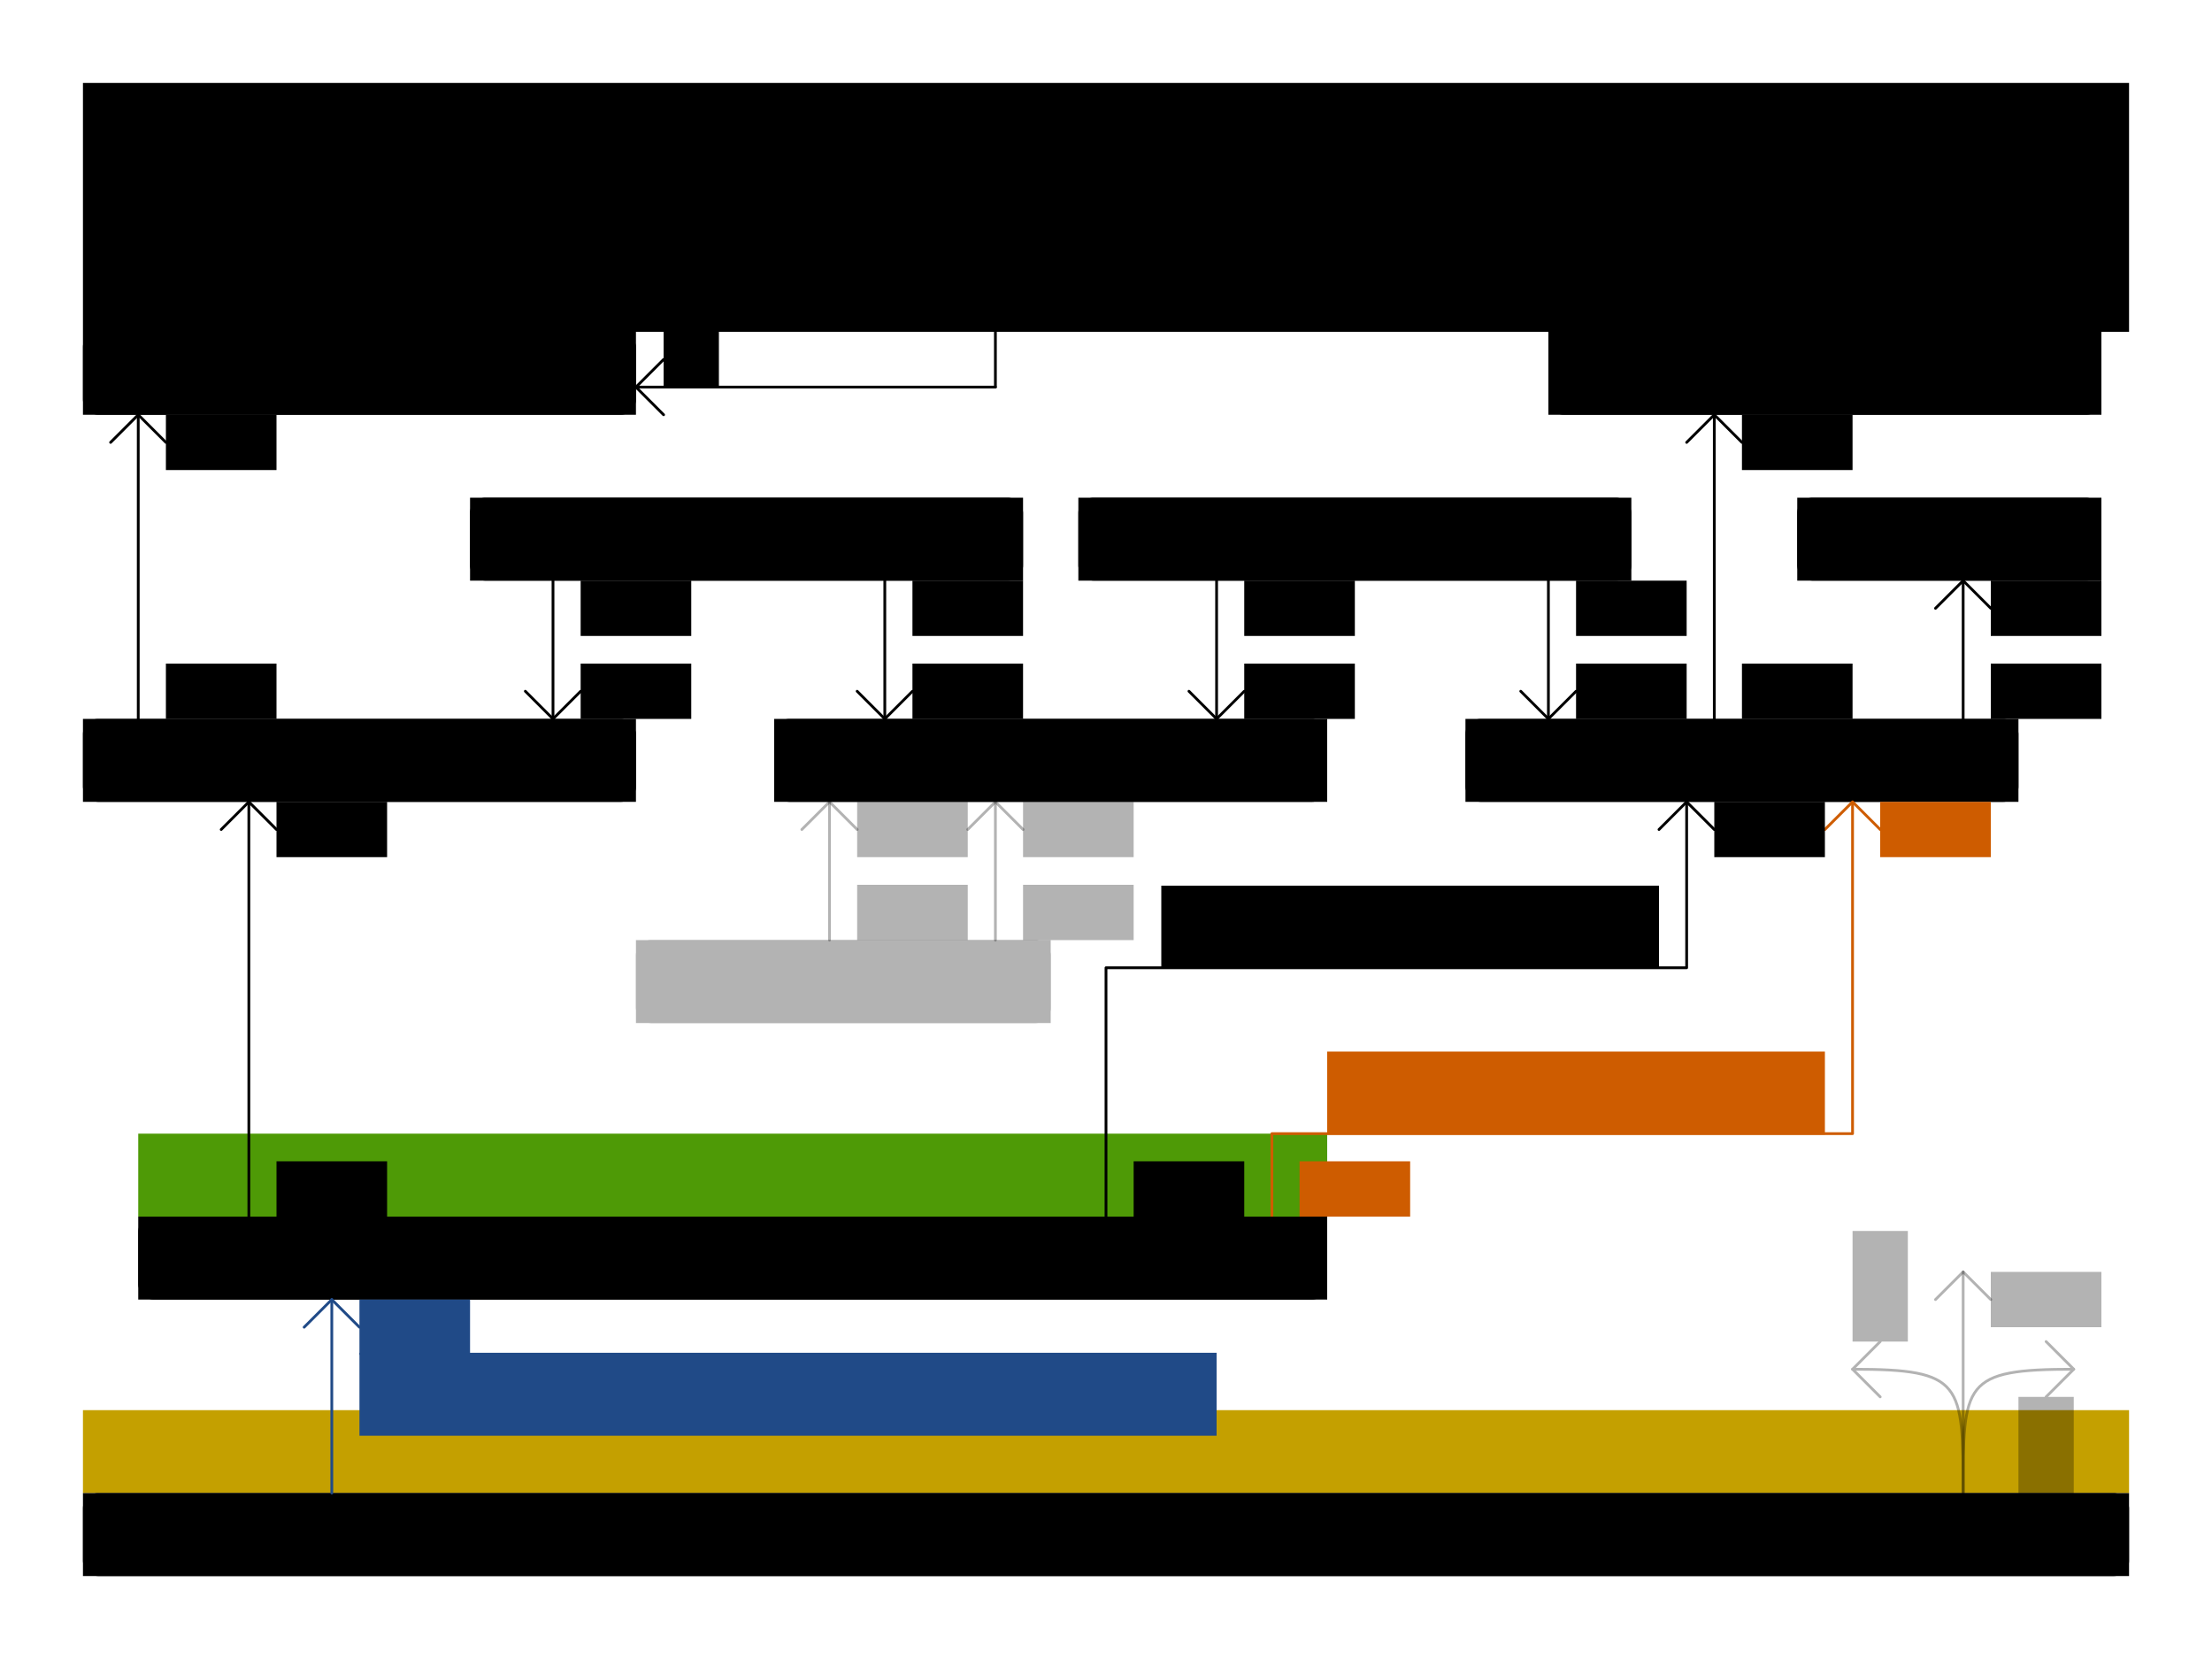 <svg xmlns="http://www.w3.org/2000/svg" id="svg2" width="800" height="600" version="1.1"><g id="layer2" style="display:inline"><rect id="rect4736" width="739" height="29" x="30.5" y="540.5" rx="5" ry="5" style="opacity:.5;fill:#fce94f;stroke:none"/><rect style="opacity:.5;fill:#8ae234;stroke:none" id="rect4619" width="429" height="29" x="50.5" y="440.5" rx="5" ry="5"/><flowRoot style="font-size:20px;font-style:italic;font-variant:normal;font-weight:400;font-stretch:normal;text-align:center;line-height:125%;writing-mode:lr-tb;text-anchor:middle;fill:#4e9a06;fill-opacity:1;stroke:none;font-family:'Liberation Sans';-inkscape-font-specification:'Liberation Sans, Normal' Italic" id="flowRoot4348-6" transform="translate(-290,366.223)" xml:space="preserve"><flowRegion id="flowRegion4350-8"><rect style="font-size:20px;font-style:italic;fill:#4e9a06;-inkscape-font-specification:'Liberation Sans, Normal' Italic" id="rect4352-5" width="430" height="30" x="340" y="43.777"/></flowRegion><flowPara id="flowPara4354-9">@PlanningEntity</flowPara></flowRoot><flowRoot style="font-size:20px;font-style:italic;font-variant:normal;font-weight:400;font-stretch:normal;text-align:center;line-height:125%;writing-mode:lr-tb;text-anchor:middle;fill:#c4a000;fill-opacity:1;stroke:none;font-family:'Liberation Sans';-inkscape-font-specification:'Liberation Sans, Normal' Italic" id="flowRoot4348-6-1" transform="translate(-370,466.223)" xml:space="preserve"><flowRegion id="flowRegion4350-8-1"><rect style="font-size:20px;font-style:italic;fill:#c4a000;-inkscape-font-specification:'Liberation Sans, Normal' Italic" id="rect4352-5-84" width="740" height="30" x="400" y="43.777"/></flowRegion><flowPara id="flowPara4354-9-3">@PlanningSolution</flowPara></flowRoot><flowRoot id="flowRoot3161" transform="translate(-150,395.786)" xml:space="preserve" style="font-size:16px;font-style:italic;font-variant:normal;font-weight:400;font-stretch:normal;text-align:start;line-height:125%;writing-mode:lr-tb;text-anchor:start;fill:#204a87;fill-opacity:1;stroke:none;font-family:'Liberation Sans';-inkscape-font-specification:'Liberation Sans, Normal' Italic"><flowRegion id="flowRegion3163"><rect id="rect3165" width="310" height="30" x="280" y="93.463" style="font-size:16px;font-style:italic;text-align:start;text-anchor:start;fill:#204a87;-inkscape-font-specification:'Liberation Sans, Normal' Italic"/></flowRegion><flowPara id="flowPara3167">@PlanningEntityCollectionProperty</flowPara></flowRoot><flowRoot id="flowRoot4262" transform="translate(60,306.537)" xml:space="preserve" style="font-size:20px;font-style:italic;font-variant:normal;font-weight:400;font-stretch:normal;text-align:end;line-height:125%;writing-mode:lr-tb;text-anchor:end;fill:#ce5c00;fill-opacity:1;stroke:none;font-family:'Liberation Sans';-inkscape-font-specification:'Liberation Sans, Normal' Italic"><flowRegion id="flowRegion4264"><rect id="rect4266" width="180" height="30" x="420" y="73.777" style="font-size:20px;font-style:italic;text-align:end;text-anchor:end;fill:#ce5c00;-inkscape-font-specification:'Liberation Sans, Normal' Italic"/></flowRegion><flowPara id="flowPara4268">@PlanningVariable</flowPara></flowRoot><flowRoot style="font-size:20px;font-style:italic;font-variant:normal;font-weight:400;font-stretch:normal;text-align:end;line-height:125%;writing-mode:lr-tb;text-anchor:end;fill:#000;fill-opacity:1;stroke:none;font-family:'Liberation Sans';-inkscape-font-specification:'Liberation Sans, Normal' Italic" id="flowRoot3228" transform="translate(0,246.537)" xml:space="preserve"><flowRegion id="flowRegion3230"><rect style="font-size:20px;font-style:italic;text-align:end;text-anchor:end;fill:#000;fill-opacity:1;-inkscape-font-specification:'Liberation Sans, Normal' Italic" id="rect3232" width="180" height="30" x="420" y="73.777"/></flowRegion><flowPara id="flowPara3234">originalMachine</flowPara></flowRoot><flowRoot id="flowRoot3249" transform="translate(-70,36.537)" xml:space="preserve" style="font-size:16px;font-style:italic;font-variant:normal;font-weight:400;font-stretch:normal;text-align:end;line-height:125%;writing-mode:lr-tb;text-anchor:end;fill:#000;fill-opacity:1;stroke:none;font-family:'Liberation Sans';-inkscape-font-specification:'Liberation Sans, Normal' Italic"><flowRegion id="flowRegion3251"><rect id="rect3253" width="130" height="30" x="290" y="53.463" style="font-size:16px;font-style:italic;text-align:end;text-anchor:end;fill:#000;fill-opacity:1;-inkscape-font-specification:'Liberation Sans, Normal' Italic"/></flowRegion><flowPara id="flowPara3255">dependency</flowPara></flowRoot></g><g id="layer1" transform="translate(0,-452.362)" style="display:inline"><path style="color:#000;fill:none;stroke:#ce5c00;stroke-width:1px;stroke-linecap:round;stroke-linejoin:round;stroke-miterlimit:4;stroke-opacity:1;stroke-dasharray:none;stroke-dashoffset:0;marker:none;visibility:visible;display:inline;overflow:visible;enable-background:accumulate" id="path4260" d="m 460,440 0,-30 210,0 0,-120" transform="translate(0,452.362)"/><flowRoot id="flowRoot4302" transform="translate(-20,262.362)" xml:space="preserve" style="font-size:36px;font-style:normal;font-variant:normal;font-weight:400;font-stretch:normal;text-align:center;line-height:125%;writing-mode:lr-tb;text-anchor:middle;fill:#000;fill-opacity:1;stroke:none;font-family:'Liberation Sans';-inkscape-font-specification:'Liberation Sans, Normal'"><flowRegion id="flowRegion4304"><rect id="rect4306" width="740" height="90" x="50" y="220" style="font-size:36px;text-align:center;text-anchor:middle"/></flowRegion><flowPara id="flowPara4621">Machine reassignment class diagram</flowPara></flowRoot><flowRoot id="flowRoot4157" xml:space="preserve" style="font-size:40px;font-style:normal;font-weight:400;line-height:125%;letter-spacing:0;word-spacing:0;fill:#000;fill-opacity:1;stroke:none;font-family:Sans"><flowRegion id="flowRegion4159"><rect id="rect4161" width="10.955" height="72.472" x="16.011" y="-53.933"/></flowRegion><flowPara id="flowPara4163"/></flowRoot><rect id="rect4346" width="429" height="29" x="50.5" y="892.862" rx="5" ry="5" style="fill:none;stroke:#000;stroke-width:1;stroke-linecap:round;stroke-linejoin:round;stroke-miterlimit:4;stroke-dasharray:none"/><flowRoot style="font-size:20px;font-style:normal;font-variant:normal;font-weight:400;font-stretch:normal;text-align:center;line-height:125%;writing-mode:lr-tb;text-anchor:middle;fill:#000;fill-opacity:1;stroke:none;font-family:'Liberation Sans';-inkscape-font-specification:'Liberation Sans, Normal'" id="flowRoot4348" transform="translate(-290,858.585)" xml:space="preserve"><flowRegion id="flowRegion4350"><rect style="font-size:20px" id="rect4352" width="430" height="30" x="340" y="33.777"/></flowRegion><flowPara id="flowPara4354">ProcessAssignment</flowPara></flowRoot><rect style="fill:none;stroke:#000;stroke-width:1;stroke-linecap:round;stroke-linejoin:round;stroke-miterlimit:4;stroke-dasharray:none" id="rect2851-41-9-5" width="739" height="29" x="30.5" y="992.862" rx="5" ry="5"/><flowRoot id="flowRoot3985-1-6" transform="translate(-310,958.585)" xml:space="preserve" style="font-size:20px;font-style:normal;font-variant:normal;font-weight:400;font-stretch:normal;text-align:center;line-height:125%;writing-mode:lr-tb;text-anchor:middle;fill:#000;fill-opacity:1;stroke:none;font-family:'Liberation Sans';-inkscape-font-specification:'Liberation Sans, Normal'"><flowRegion id="flowRegion3987-3-4"><rect id="rect3989-1-1" width="740" height="30" x="340" y="33.777" style="font-size:20px"/></flowRegion><flowPara id="flowPara3991-1-62">MachineReassignment</flowPara></flowRoot><rect id="rect3114" width="199" height="29" x="30.5" y="572.862" rx="5" ry="5" style="fill:none;stroke:#000;stroke-width:1;stroke-linecap:round;stroke-linejoin:round;stroke-miterlimit:4;stroke-dasharray:none"/><flowRoot style="font-size:20px;font-style:normal;font-variant:normal;font-weight:400;font-stretch:normal;text-align:center;line-height:125%;writing-mode:lr-tb;text-anchor:middle;fill:#000;fill-opacity:1;stroke:none;font-family:'Liberation Sans';-inkscape-font-specification:'Liberation Sans, Normal'" id="flowRoot3116" transform="translate(-310,538.585)" xml:space="preserve"><flowRegion id="flowRegion3118"><rect style="font-size:20px" id="rect3120" width="200" height="30" x="340" y="33.777"/></flowRegion><flowPara id="flowPara3122">Service</flowPara></flowRoot><rect style="fill:none;stroke:#000;stroke-width:1;stroke-linecap:round;stroke-linejoin:round;stroke-miterlimit:4;stroke-dasharray:none" id="rect4017" width="199" height="29" x="560.5" y="572.862" rx="5" ry="5"/><flowRoot id="flowRoot4019" transform="translate(220,538.585)" xml:space="preserve" style="font-size:20px;font-style:normal;font-variant:normal;font-weight:400;font-stretch:normal;text-align:center;line-height:125%;writing-mode:lr-tb;text-anchor:middle;fill:#000;fill-opacity:1;stroke:none;font-family:'Liberation Sans';-inkscape-font-specification:'Liberation Sans, Normal'"><flowRegion id="flowRegion4021"><rect id="rect4023" width="200" height="30" x="340" y="33.777" style="font-size:20px"/></flowRegion><flowPara id="flowPara4025">Neighborhood</flowPara></flowRoot><rect style="fill:none;stroke:#000;stroke-width:1;stroke-linecap:round;stroke-linejoin:round;stroke-miterlimit:4;stroke-dasharray:none" id="rect2851-41-9" width="199" height="29" x="30.5" y="712.862" rx="5" ry="5"/><flowRoot id="flowRoot3985-1" transform="translate(-310,678.585)" xml:space="preserve" style="font-size:20px;font-style:normal;font-variant:normal;font-weight:400;font-stretch:normal;text-align:center;line-height:125%;writing-mode:lr-tb;text-anchor:middle;fill:#000;fill-opacity:1;stroke:none;font-family:'Liberation Sans';-inkscape-font-specification:'Liberation Sans, Normal'"><flowRegion id="flowRegion3987-3"><rect id="rect3989-1" width="200" height="30" x="340" y="33.777" style="font-size:20px"/></flowRegion><flowPara id="flowPara3991-1">Process</flowPara></flowRoot><rect id="rect3124" width="199" height="29" x="530.5" y="712.862" rx="5" ry="5" style="fill:none;stroke:#000;stroke-width:1;stroke-linecap:round;stroke-linejoin:round;stroke-miterlimit:4;stroke-dasharray:none"/><flowRoot style="font-size:20px;font-style:normal;font-variant:normal;font-weight:400;font-stretch:normal;text-align:center;line-height:125%;writing-mode:lr-tb;text-anchor:middle;fill:#000;fill-opacity:1;stroke:none;font-family:'Liberation Sans';-inkscape-font-specification:'Liberation Sans, Normal'" id="flowRoot3126" transform="translate(190,678.585)" xml:space="preserve"><flowRegion id="flowRegion3128"><rect style="font-size:20px" id="rect3130" width="200" height="30" x="340" y="33.777"/></flowRegion><flowPara id="flowPara3132">Machine</flowPara></flowRoot><path style="color:#000;fill:none;stroke:#000;stroke-width:1px;stroke-linecap:round;stroke-linejoin:round;stroke-miterlimit:4;stroke-opacity:1;stroke-dasharray:none;stroke-dashoffset:0;marker:none;visibility:visible;display:inline;overflow:visible;enable-background:accumulate" id="path3156" d="M 50,260 50,150" transform="translate(0,452.362)"/><path style="color:#000;fill:none;stroke:#000;stroke-width:1px;stroke-linecap:round;stroke-linejoin:round;stroke-miterlimit:4;stroke-opacity:1;stroke-dasharray:none;stroke-dashoffset:0;marker:none;visibility:visible;display:inline;overflow:visible;enable-background:accumulate" id="path3158" d="m 40,160 10,-10 10,10" transform="translate(0,452.362)"/><flowRoot id="flowRoot3972" transform="translate(70,490.867)" xml:space="preserve" style="font-size:16px;font-style:normal;font-variant:normal;font-weight:400;font-stretch:normal;text-align:start;line-height:125%;writing-mode:lr-tb;text-anchor:start;fill:#000;fill-opacity:1;stroke:none;font-family:'Liberation Sans';-inkscape-font-specification:'Liberation Sans, Normal'"><flowRegion id="flowRegion3974"><rect id="rect3976" width="40" height="20" x="-10" y="111.495" style="font-size:16px;text-align:start;text-anchor:start;fill:#000;fill-opacity:1"/></flowRegion><flowPara id="flowPara3978">1</flowPara></flowRoot><flowRoot style="font-size:16px;font-style:normal;font-variant:normal;font-weight:400;font-stretch:normal;text-align:start;line-height:125%;writing-mode:lr-tb;text-anchor:start;fill:#000;fill-opacity:1;stroke:none;font-family:'Liberation Sans';-inkscape-font-specification:'Liberation Sans, Normal'" id="flowRoot3980" transform="translate(60,565.117)" xml:space="preserve"><flowRegion id="flowRegion3982"><rect style="font-size:16px;text-align:start;text-anchor:start;fill:#000;fill-opacity:1" id="rect3984" width="40" height="20" x="0" y="127.245"/></flowRegion><flowPara id="flowPara3986">*</flowPara></flowRoot><rect id="rect4027" width="109" height="29" x="650.5" y="632.862" rx="5" ry="5" style="fill:none;stroke:#000;stroke-width:1;stroke-linecap:round;stroke-linejoin:round;stroke-miterlimit:4;stroke-dasharray:none"/><flowRoot style="font-size:20px;font-style:normal;font-variant:normal;font-weight:400;font-stretch:normal;text-align:center;line-height:125%;writing-mode:lr-tb;text-anchor:middle;fill:#000;fill-opacity:1;stroke:none;font-family:'Liberation Sans';-inkscape-font-specification:'Liberation Sans, Normal'" id="flowRoot4029" transform="translate(310,598.585)" xml:space="preserve"><flowRegion id="flowRegion4031"><rect style="font-size:20px" id="rect4033" width="110" height="30" x="340" y="33.777"/></flowRegion><flowPara id="flowPara4035">Location</flowPara></flowRoot><path id="path4037" d="m 620,712.362 0,-110" style="color:#000;fill:none;stroke:#000;stroke-width:1px;stroke-linecap:round;stroke-linejoin:round;stroke-miterlimit:4;stroke-opacity:1;stroke-dasharray:none;stroke-dashoffset:0;marker:none;visibility:visible;display:inline;overflow:visible;enable-background:accumulate"/><path id="path4039" d="m 610,612.362 10,-10 10,10" style="color:#000;fill:none;stroke:#000;stroke-width:1px;stroke-linecap:round;stroke-linejoin:round;stroke-miterlimit:4;stroke-opacity:1;stroke-dasharray:none;stroke-dashoffset:0;marker:none;visibility:visible;display:inline;overflow:visible;enable-background:accumulate"/><path id="path4041" d="m 710,712.362 0,-50" style="color:#000;fill:none;stroke:#000;stroke-width:1px;stroke-linecap:round;stroke-linejoin:round;stroke-miterlimit:4;stroke-opacity:1;stroke-dasharray:none;stroke-dashoffset:0;marker:none;visibility:visible;display:inline;overflow:visible;enable-background:accumulate"/><path id="path4043" d="m 700,672.362 10,-10 10,10" style="color:#000;fill:none;stroke:#000;stroke-width:1px;stroke-linecap:round;stroke-linejoin:round;stroke-miterlimit:4;stroke-opacity:1;stroke-dasharray:none;stroke-dashoffset:0;marker:none;visibility:visible;display:inline;overflow:visible;enable-background:accumulate"/><flowRoot id="flowRoot4045" transform="translate(720,546.617)" xml:space="preserve" style="font-size:16px;font-style:normal;font-variant:normal;font-weight:400;font-stretch:normal;text-align:start;line-height:125%;writing-mode:lr-tb;text-anchor:start;fill:#000;fill-opacity:1;stroke:none;font-family:'Liberation Sans';-inkscape-font-specification:'Liberation Sans, Normal'"><flowRegion id="flowRegion4047"><rect id="rect4049" width="40" height="20" x="0" y="115.745" style="font-size:16px;text-align:start;text-anchor:start;fill:#000;fill-opacity:1"/></flowRegion><flowPara id="flowPara4051">1</flowPara></flowRoot><flowRoot style="font-size:16px;font-style:normal;font-variant:normal;font-weight:400;font-stretch:normal;text-align:start;line-height:125%;writing-mode:lr-tb;text-anchor:start;fill:#000;fill-opacity:1;stroke:none;font-family:'Liberation Sans';-inkscape-font-specification:'Liberation Sans, Normal'" id="flowRoot4053" transform="translate(720,570.867)" xml:space="preserve"><flowRegion id="flowRegion4055"><rect style="font-size:16px;text-align:start;text-anchor:start;fill:#000;fill-opacity:1" id="rect4057" width="40" height="20" x="0" y="121.495"/></flowRegion><flowPara id="flowPara4059">*</flowPara></flowRoot><flowRoot style="font-size:16px;font-style:normal;font-variant:normal;font-weight:400;font-stretch:normal;text-align:start;line-height:125%;writing-mode:lr-tb;text-anchor:start;fill:#000;fill-opacity:1;stroke:none;font-family:'Liberation Sans';-inkscape-font-specification:'Liberation Sans, Normal'" id="flowRoot4061" transform="translate(640,490.867)" xml:space="preserve"><flowRegion id="flowRegion4063"><rect style="font-size:16px;text-align:start;text-anchor:start;fill:#000;fill-opacity:1" id="rect4065" width="40" height="20" x="-10" y="111.495"/></flowRegion><flowPara id="flowPara4067">1</flowPara></flowRoot><flowRoot id="flowRoot4069" transform="translate(630,565.117)" xml:space="preserve" style="font-size:16px;font-style:normal;font-variant:normal;font-weight:400;font-stretch:normal;text-align:start;line-height:125%;writing-mode:lr-tb;text-anchor:start;fill:#000;fill-opacity:1;stroke:none;font-family:'Liberation Sans';-inkscape-font-specification:'Liberation Sans, Normal'"><flowRegion id="flowRegion4071"><rect id="rect4073" width="40" height="20" x="0" y="127.245" style="font-size:16px;text-align:start;text-anchor:start;fill:#000;fill-opacity:1"/></flowRegion><flowPara id="flowPara4075">*</flowPara></flowRoot><g style="opacity:.3" id="g4010" transform="translate(-55,20)"><rect id="rect3988" width="149" height="29" x="285.5" y="772.862" rx="5" ry="5" style="fill:none;stroke:#000;stroke-width:1;stroke-linecap:round;stroke-linejoin:round;stroke-miterlimit:4;stroke-dasharray:none"/><flowRoot style="font-size:20px;font-style:normal;font-variant:normal;font-weight:400;font-stretch:normal;text-align:center;line-height:125%;writing-mode:lr-tb;text-anchor:middle;fill:#000;fill-opacity:1;stroke:none;font-family:'Liberation Sans';-inkscape-font-specification:'Liberation Sans, Normal'" id="flowRoot3990" transform="translate(-140,738.585)" xml:space="preserve"><flowRegion id="flowRegion3992"><rect style="font-size:20px" id="rect3994" width="150" height="30" x="425" y="33.777"/></flowRegion><flowPara id="flowPara3996">BalancePenalty</flowPara></flowRoot></g><path id="path4077" d="m 300,792.362 0,-50" style="opacity:.3;color:#000;fill:none;stroke:#000;stroke-width:1px;stroke-linecap:round;stroke-linejoin:round;stroke-miterlimit:4;stroke-opacity:1;stroke-dasharray:none;stroke-dashoffset:0;marker:none;visibility:visible;display:inline;overflow:visible;enable-background:accumulate"/><path id="path4079" d="m 290,752.362 10,-10 10,10" style="opacity:.3;color:#000;fill:none;stroke:#000;stroke-width:1px;stroke-linecap:round;stroke-linejoin:round;stroke-miterlimit:4;stroke-opacity:1;stroke-dasharray:none;stroke-dashoffset:0;marker:none;visibility:visible;display:inline;overflow:visible;enable-background:accumulate"/><flowRoot id="flowRoot4081" transform="translate(310,626.617)" xml:space="preserve" style="font-size:16px;font-style:normal;font-variant:normal;font-weight:400;font-stretch:normal;text-align:start;line-height:125%;writing-mode:lr-tb;text-anchor:start;opacity:.3;fill:#000;fill-opacity:1;stroke:none;font-family:'Liberation Sans';-inkscape-font-specification:'Liberation Sans, Normal'"><flowRegion id="flowRegion4083"><rect id="rect4085" width="40" height="20" x="0" y="115.745" style="font-size:16px;text-align:start;text-anchor:start;fill:#000;fill-opacity:1"/></flowRegion><flowPara id="flowPara4087">1</flowPara></flowRoot><path style="opacity:.3;color:#000;fill:none;stroke:#000;stroke-width:1px;stroke-linecap:round;stroke-linejoin:round;stroke-miterlimit:4;stroke-opacity:1;stroke-dasharray:none;stroke-dashoffset:0;marker:none;visibility:visible;display:inline;overflow:visible;enable-background:accumulate" id="path4089" d="m 360,792.362 0,-50"/><path style="opacity:.3;color:#000;fill:none;stroke:#000;stroke-width:1px;stroke-linecap:round;stroke-linejoin:round;stroke-miterlimit:4;stroke-opacity:1;stroke-dasharray:none;stroke-dashoffset:0;marker:none;visibility:visible;display:inline;overflow:visible;enable-background:accumulate" id="path4091" d="m 350,752.362 10,-10 10,10"/><flowRoot style="font-size:16px;font-style:normal;font-variant:normal;font-weight:400;font-stretch:normal;text-align:start;line-height:125%;writing-mode:lr-tb;text-anchor:start;opacity:.3;fill:#000;fill-opacity:1;stroke:none;font-family:'Liberation Sans';-inkscape-font-specification:'Liberation Sans, Normal'" id="flowRoot4093" transform="translate(370,626.617)" xml:space="preserve"><flowRegion id="flowRegion4095"><rect style="font-size:16px;text-align:start;text-anchor:start;fill:#000;fill-opacity:1" id="rect4097" width="40" height="20" x="0" y="115.745"/></flowRegion><flowPara id="flowPara4099">1</flowPara></flowRoot><flowRoot style="font-size:16px;font-style:normal;font-variant:normal;font-weight:400;font-stretch:normal;text-align:start;line-height:125%;writing-mode:lr-tb;text-anchor:start;opacity:.3;fill:#000;fill-opacity:1;stroke:none;font-family:'Liberation Sans';-inkscape-font-specification:'Liberation Sans, Normal'" id="flowRoot4101" transform="translate(310,655.117)" xml:space="preserve"><flowRegion id="flowRegion4103"><rect style="font-size:16px;text-align:start;text-anchor:start;fill:#000;fill-opacity:1" id="rect4105" width="40" height="20" x="0" y="117.245"/></flowRegion><flowPara id="flowPara4107">*</flowPara></flowRoot><flowRoot id="flowRoot4109" transform="translate(370,655.117)" xml:space="preserve" style="font-size:16px;font-style:normal;font-variant:normal;font-weight:400;font-stretch:normal;text-align:start;line-height:125%;writing-mode:lr-tb;text-anchor:start;opacity:.3;fill:#000;fill-opacity:1;stroke:none;font-family:'Liberation Sans';-inkscape-font-specification:'Liberation Sans, Normal'"><flowRegion id="flowRegion4111"><rect id="rect4113" width="40" height="20" x="0" y="117.245" style="font-size:16px;text-align:start;text-anchor:start;fill:#000;fill-opacity:1"/></flowRegion><flowPara id="flowPara4115">*</flowPara></flowRoot><path id="path4145" d="m 90,892.362 0,-150" style="color:#000;fill:none;stroke:#000;stroke-width:1px;stroke-linecap:round;stroke-linejoin:round;stroke-miterlimit:4;stroke-opacity:1;stroke-dasharray:none;stroke-dashoffset:0;marker:none;visibility:visible;display:inline;overflow:visible;enable-background:accumulate"/><path id="path4147" d="m 80,752.362 10,-10 10,10" style="color:#000;fill:none;stroke:#000;stroke-width:1px;stroke-linecap:round;stroke-linejoin:round;stroke-miterlimit:4;stroke-opacity:1;stroke-dasharray:none;stroke-dashoffset:0;marker:none;visibility:visible;display:inline;overflow:visible;enable-background:accumulate"/><flowRoot style="font-size:16px;font-style:normal;font-variant:normal;font-weight:400;font-stretch:normal;text-align:start;line-height:125%;writing-mode:lr-tb;text-anchor:start;fill:#000;fill-opacity:1;stroke:none;font-family:'Liberation Sans';-inkscape-font-specification:'Liberation Sans, Normal'" id="flowRoot4149" transform="translate(110,630.867)" xml:space="preserve"><flowRegion id="flowRegion4151"><rect style="font-size:16px;text-align:start;text-anchor:start;fill:#000;fill-opacity:1" id="rect4153" width="40" height="20" x="-10" y="111.495"/></flowRegion><flowPara id="flowPara4155">1</flowPara></flowRoot><flowRoot id="flowRoot4158" transform="translate(100,745.117)" xml:space="preserve" style="font-size:16px;font-style:normal;font-variant:normal;font-weight:400;font-stretch:normal;text-align:start;line-height:125%;writing-mode:lr-tb;text-anchor:start;fill:#000;fill-opacity:1;stroke:none;font-family:'Liberation Sans';-inkscape-font-specification:'Liberation Sans, Normal'"><flowRegion id="flowRegion4160"><rect id="rect4162" width="40" height="20" x="0" y="127.245" style="font-size:16px;text-align:start;text-anchor:start;fill:#000;fill-opacity:1"/></flowRegion><flowPara id="flowPara4164">1</flowPara></flowRoot><path id="path4242" d="m 660,752.362 10,-10 10,10" style="color:#000;fill:none;stroke:#ce5c00;stroke-width:1px;stroke-linecap:round;stroke-linejoin:round;stroke-miterlimit:4;stroke-opacity:1;stroke-dasharray:none;stroke-dashoffset:0;marker:none;visibility:visible;display:inline;overflow:visible;enable-background:accumulate"/><flowRoot style="font-size:16px;font-style:normal;font-variant:normal;font-weight:400;font-stretch:normal;text-align:start;line-height:125%;writing-mode:lr-tb;text-anchor:start;fill:#ce5c00;fill-opacity:1;stroke:none;font-family:'Liberation Sans';-inkscape-font-specification:'Liberation Sans, Normal'" id="flowRoot4244" transform="translate(690,630.867)" xml:space="preserve"><flowRegion id="flowRegion4246"><rect style="font-size:16px;text-align:start;text-anchor:start;fill:#ce5c00;fill-opacity:1" id="rect4248" width="40" height="20" x="-10" y="111.495"/></flowRegion><flowPara id="flowPara4250">1</flowPara></flowRoot><flowRoot id="flowRoot4252" transform="translate(470,745.117)" xml:space="preserve" style="font-size:16px;font-style:normal;font-variant:normal;font-weight:400;font-stretch:normal;text-align:start;line-height:125%;writing-mode:lr-tb;text-anchor:start;fill:#ce5c00;fill-opacity:1;stroke:none;font-family:'Liberation Sans';-inkscape-font-specification:'Liberation Sans, Normal'"><flowRegion id="flowRegion4254"><rect id="rect4256" width="40" height="20" x="0" y="127.245" style="font-size:16px;text-align:start;text-anchor:start;fill:#ce5c00;fill-opacity:1"/></flowRegion><flowPara id="flowPara4258">*</flowPara></flowRoot><path id="path4270" d="m 120,992.362 0,-70" style="color:#000;fill:none;stroke:#204a87;stroke-width:1px;stroke-linecap:round;stroke-linejoin:round;stroke-miterlimit:4;stroke-opacity:1;stroke-dasharray:none;stroke-dashoffset:0;marker:none;visibility:visible;display:inline;overflow:visible;enable-background:accumulate"/><path id="path4272" d="m 110,932.362 10,-10 10,10" style="color:#000;fill:none;stroke:#204a87;stroke-width:1px;stroke-linecap:round;stroke-linejoin:round;stroke-miterlimit:4;stroke-opacity:1;stroke-dasharray:none;stroke-dashoffset:0;marker:none;visibility:visible;display:inline;overflow:visible;enable-background:accumulate"/><flowRoot id="flowRoot4274" transform="translate(130,806.617)" xml:space="preserve" style="font-size:16px;font-style:normal;font-variant:normal;font-weight:400;font-stretch:normal;text-align:start;line-height:125%;writing-mode:lr-tb;text-anchor:start;fill:#204a87;fill-opacity:1;stroke:none;font-family:'Liberation Sans';-inkscape-font-specification:'Liberation Sans, Normal'"><flowRegion id="flowRegion4276"><rect id="rect4278" width="40" height="20" x="0" y="115.745" style="font-size:16px;text-align:start;text-anchor:start;fill:#204a87;fill-opacity:1"/></flowRegion><flowPara id="flowPara4280">*</flowPara></flowRoot><path style="opacity:.3;color:#000;fill:none;stroke:#000;stroke-width:1px;stroke-linecap:round;stroke-linejoin:round;stroke-miterlimit:4;stroke-opacity:1;stroke-dasharray:none;stroke-dashoffset:0;marker:none;visibility:visible;display:inline;overflow:visible;enable-background:accumulate" id="path4312" d="m 710,992.362 0,-80"/><path style="opacity:.3;color:#000;fill:none;stroke:#000;stroke-width:1px;stroke-linecap:round;stroke-linejoin:round;stroke-miterlimit:4;stroke-opacity:1;stroke-dasharray:none;stroke-dashoffset:0;marker:none;visibility:visible;display:inline;overflow:visible;enable-background:accumulate" id="path4314" d="m 700,922.362 10,-10 10,10"/><flowRoot style="font-size:16px;font-style:normal;font-variant:normal;font-weight:400;font-stretch:normal;text-align:start;line-height:125%;writing-mode:lr-tb;text-anchor:start;opacity:.3;fill:#000;fill-opacity:1;stroke:none;font-family:'Liberation Sans';-inkscape-font-specification:'Liberation Sans, Normal'" id="flowRoot4316" transform="translate(720,796.617)" xml:space="preserve"><flowRegion id="flowRegion4318"><rect style="font-size:16px;text-align:start;text-anchor:start;fill:#000;fill-opacity:1" id="rect4320" width="40" height="20" x="0" y="115.745"/></flowRegion><flowPara id="flowPara4322">*</flowPara></flowRoot><g id="g4452" transform="translate(25.199,0)" style="opacity:.3"><path style="color:#000;fill:none;stroke:#000;stroke-width:1px;stroke-linecap:round;stroke-linejoin:round;stroke-miterlimit:4;stroke-opacity:1;stroke-dasharray:none;stroke-dashoffset:0;marker:none;visibility:visible;display:inline;overflow:visible;enable-background:accumulate" id="path4340" d="m 684.801,992.362 c 0,-40 -0.164,-44.801 -40,-44.801"/><path style="color:#000;fill:none;stroke:#000;stroke-width:1px;stroke-linecap:round;stroke-linejoin:round;stroke-miterlimit:4;stroke-opacity:1;stroke-dasharray:none;stroke-dashoffset:0;marker:none;visibility:visible;display:inline;overflow:visible;enable-background:accumulate" id="path4342" d="m 654.801,957.561 -10,-10 10,-10"/><flowRoot style="font-size:16px;font-style:normal;font-variant:normal;font-weight:400;font-stretch:normal;text-align:start;line-height:125%;writing-mode:lr-tb;text-anchor:start;fill:#000;fill-opacity:1;stroke:none;font-family:'Liberation Sans';-inkscape-font-specification:'Liberation Sans, Normal'" id="flowRoot4344" transform="matrix(0,-1,1,0,529.056,937.561)" xml:space="preserve"><flowRegion id="flowRegion4346"><rect style="font-size:16px;text-align:start;text-anchor:start;fill:#000;fill-opacity:1" id="rect4348" width="40" height="20" x="0" y="115.745"/></flowRegion><flowPara id="flowPara4350">*</flowPara></flowRoot><path style="color:#000;fill:none;stroke:#000;stroke-width:1px;stroke-linecap:round;stroke-linejoin:round;stroke-miterlimit:4;stroke-opacity:1;stroke-dasharray:none;stroke-dashoffset:0;marker:none;visibility:visible;display:inline;overflow:visible;enable-background:accumulate" id="path4354" d="m 684.801,992.362 c 0,-40 -0.082,-44.801 40,-44.801"/><path style="color:#000;fill:none;stroke:#000;stroke-width:1px;stroke-linecap:round;stroke-linejoin:round;stroke-miterlimit:4;stroke-opacity:1;stroke-dasharray:none;stroke-dashoffset:0;marker:none;visibility:visible;display:inline;overflow:visible;enable-background:accumulate" id="path4356" d="m 714.801,937.561 10,10 -10,10"/><flowRoot style="font-size:16px;font-style:normal;font-variant:normal;font-weight:400;font-stretch:normal;text-align:start;line-height:125%;writing-mode:lr-tb;text-anchor:start;fill:#000;fill-opacity:1;stroke:none;font-family:'Liberation Sans';-inkscape-font-specification:'Liberation Sans, Normal'" id="flowRoot4358" transform="matrix(0,1,-1,0,840.546,957.561)" xml:space="preserve"><flowRegion id="flowRegion4360"><rect style="font-size:16px;text-align:start;text-anchor:start;fill:#000;fill-opacity:1" id="rect4362" width="40" height="20" x="0" y="115.745"/></flowRegion><flowPara id="flowPara4364">*</flowPara></flowRoot></g><path id="path3236" d="m 400,892.362 0,-90 210,0 0,-60" style="color:#000;fill:none;stroke:#000;stroke-width:1px;stroke-linecap:round;stroke-linejoin:round;stroke-miterlimit:4;stroke-opacity:1;stroke-dasharray:none;stroke-dashoffset:0;marker:none;visibility:visible;display:inline;overflow:visible;enable-background:accumulate"/><path style="color:#000;fill:none;stroke:#000;stroke-width:1px;stroke-linecap:round;stroke-linejoin:round;stroke-miterlimit:4;stroke-opacity:1;stroke-dasharray:none;stroke-dashoffset:0;marker:none;visibility:visible;display:inline;overflow:visible;enable-background:accumulate" id="path3238" d="m 600,752.362 10,-10 10,10"/><flowRoot id="flowRoot3240" transform="translate(630,630.867)" xml:space="preserve" style="font-size:16px;font-style:normal;font-variant:normal;font-weight:400;font-stretch:normal;text-align:start;line-height:125%;writing-mode:lr-tb;text-anchor:start;fill:#000;fill-opacity:1;stroke:none;font-family:'Liberation Sans';-inkscape-font-specification:'Liberation Sans, Normal'"><flowRegion id="flowRegion3242"><rect id="rect3244" width="40" height="20" x="-10" y="111.495" style="font-size:16px;text-align:start;text-anchor:start;fill:#000;fill-opacity:1"/></flowRegion><flowPara id="flowPara3246">1</flowPara></flowRoot><flowRoot style="font-size:16px;font-style:normal;font-variant:normal;font-weight:400;font-stretch:normal;text-align:start;line-height:125%;writing-mode:lr-tb;text-anchor:start;fill:#000;fill-opacity:1;stroke:none;font-family:'Liberation Sans';-inkscape-font-specification:'Liberation Sans, Normal'" id="flowRoot3248" transform="translate(410,745.117)" xml:space="preserve"><flowRegion id="flowRegion3250"><rect style="font-size:16px;text-align:start;text-anchor:start;fill:#000;fill-opacity:1" id="rect3252" width="40" height="20" x="0" y="127.245"/></flowRegion><flowPara id="flowPara3254">*</flowPara></flowRoot><rect id="rect3256" width="199" height="29" x="280.5" y="712.862" rx="5" ry="5" style="fill:none;stroke:#000;stroke-width:1;stroke-linecap:round;stroke-linejoin:round;stroke-miterlimit:4;stroke-dasharray:none"/><flowRoot style="font-size:20px;font-style:normal;font-variant:normal;font-weight:400;font-stretch:normal;text-align:center;line-height:125%;writing-mode:lr-tb;text-anchor:middle;fill:#000;fill-opacity:1;stroke:none;font-family:'Liberation Sans';-inkscape-font-specification:'Liberation Sans, Normal'" id="flowRoot3258" transform="translate(-60,678.585)" xml:space="preserve"><flowRegion id="flowRegion3260"><rect style="font-size:20px" id="rect3262" width="200" height="30" x="340" y="33.777"/></flowRegion><flowPara id="flowPara3264">Resource</flowPara></flowRoot><rect style="fill:none;stroke:#000;stroke-width:1;stroke-linecap:round;stroke-linejoin:round;stroke-miterlimit:4;stroke-dasharray:none" id="rect3266" width="199" height="29" x="390.5" y="632.862" rx="5" ry="5"/><flowRoot id="flowRoot3268" transform="translate(50,598.585)" xml:space="preserve" style="font-size:20px;font-style:normal;font-variant:normal;font-weight:400;font-stretch:normal;text-align:center;line-height:125%;writing-mode:lr-tb;text-anchor:middle;fill:#000;fill-opacity:1;stroke:none;font-family:'Liberation Sans';-inkscape-font-specification:'Liberation Sans, Normal'"><flowRegion id="flowRegion3270"><rect id="rect3272" width="200" height="30" x="340" y="33.777" style="font-size:20px"/></flowRegion><flowPara id="flowPara3274">MachineCapacity</flowPara></flowRoot><rect id="rect3276" width="199" height="29" x="170.5" y="632.862" rx="5" ry="5" style="fill:none;stroke:#000;stroke-width:1;stroke-linecap:round;stroke-linejoin:round;stroke-miterlimit:4;stroke-dasharray:none"/><flowRoot style="font-size:20px;font-style:normal;font-variant:normal;font-weight:400;font-stretch:normal;text-align:center;line-height:125%;writing-mode:lr-tb;text-anchor:middle;fill:#000;fill-opacity:1;stroke:none;font-family:'Liberation Sans';-inkscape-font-specification:'Liberation Sans, Normal'" id="flowRoot3278" transform="translate(-170,598.585)" xml:space="preserve"><flowRegion id="flowRegion3280"><rect style="font-size:20px" id="rect3282" width="200" height="30" x="340" y="33.777"/></flowRegion><flowPara id="flowPara3284">ProcessRequirement</flowPara></flowRoot><path style="color:#000;fill:none;stroke:#000;stroke-width:1px;stroke-linecap:round;stroke-linejoin:round;stroke-miterlimit:4;stroke-opacity:1;stroke-dasharray:none;stroke-dashoffset:0;marker:none;visibility:visible;display:inline;overflow:visible;enable-background:accumulate" id="path3286" d="m 560,712.362 0,-50"/><path style="color:#000;fill:none;stroke:#000;stroke-width:1px;stroke-linecap:round;stroke-linejoin:round;stroke-miterlimit:4;stroke-opacity:1;stroke-dasharray:none;stroke-dashoffset:0;marker:none;visibility:visible;display:inline;overflow:visible;enable-background:accumulate" id="path3288" d="m 550,702.362 10,10 10,-10"/><flowRoot style="font-size:16px;font-style:normal;font-variant:normal;font-weight:400;font-stretch:normal;text-align:start;line-height:125%;writing-mode:lr-tb;text-anchor:start;fill:#000;fill-opacity:1;stroke:none;font-family:'Liberation Sans';-inkscape-font-specification:'Liberation Sans, Normal'" id="flowRoot3290" transform="translate(570,576.617)" xml:space="preserve"><flowRegion id="flowRegion3292"><rect style="font-size:16px;text-align:start;text-anchor:start;fill:#000;fill-opacity:1" id="rect3294" width="40" height="20" x="0" y="115.745"/></flowRegion><flowPara id="flowPara3296">1</flowPara></flowRoot><flowRoot id="flowRoot3298" transform="translate(570,540.867)" xml:space="preserve" style="font-size:16px;font-style:normal;font-variant:normal;font-weight:400;font-stretch:normal;text-align:start;line-height:125%;writing-mode:lr-tb;text-anchor:start;fill:#000;fill-opacity:1;stroke:none;font-family:'Liberation Sans';-inkscape-font-specification:'Liberation Sans, Normal'"><flowRegion id="flowRegion3300"><rect id="rect3302" width="40" height="20" x="0" y="121.495" style="font-size:16px;text-align:start;text-anchor:start;fill:#000;fill-opacity:1"/></flowRegion><flowPara id="flowPara3304">*</flowPara></flowRoot><path id="path3306" d="m 200,712.362 0,-50" style="color:#000;fill:none;stroke:#000;stroke-width:1px;stroke-linecap:round;stroke-linejoin:round;stroke-miterlimit:4;stroke-opacity:1;stroke-dasharray:none;stroke-dashoffset:0;marker:none;visibility:visible;display:inline;overflow:visible;enable-background:accumulate"/><path id="path3308" d="m 190,702.362 10,10 10,-10" style="color:#000;fill:none;stroke:#000;stroke-width:1px;stroke-linecap:round;stroke-linejoin:round;stroke-miterlimit:4;stroke-opacity:1;stroke-dasharray:none;stroke-dashoffset:0;marker:none;visibility:visible;display:inline;overflow:visible;enable-background:accumulate"/><flowRoot id="flowRoot3310" transform="translate(210,576.617)" xml:space="preserve" style="font-size:16px;font-style:normal;font-variant:normal;font-weight:400;font-stretch:normal;text-align:start;line-height:125%;writing-mode:lr-tb;text-anchor:start;fill:#000;fill-opacity:1;stroke:none;font-family:'Liberation Sans';-inkscape-font-specification:'Liberation Sans, Normal'"><flowRegion id="flowRegion3312"><rect id="rect3314" width="40" height="20" x="0" y="115.745" style="font-size:16px;text-align:start;text-anchor:start;fill:#000;fill-opacity:1"/></flowRegion><flowPara id="flowPara3316">1</flowPara></flowRoot><flowRoot style="font-size:16px;font-style:normal;font-variant:normal;font-weight:400;font-stretch:normal;text-align:start;line-height:125%;writing-mode:lr-tb;text-anchor:start;fill:#000;fill-opacity:1;stroke:none;font-family:'Liberation Sans';-inkscape-font-specification:'Liberation Sans, Normal'" id="flowRoot3318" transform="translate(210,540.867)" xml:space="preserve"><flowRegion id="flowRegion3320"><rect style="font-size:16px;text-align:start;text-anchor:start;fill:#000;fill-opacity:1" id="rect3322" width="40" height="20" x="0" y="121.495"/></flowRegion><flowPara id="flowPara3324">*</flowPara></flowRoot><path style="color:#000;fill:none;stroke:#000;stroke-width:1px;stroke-linecap:round;stroke-linejoin:round;stroke-miterlimit:4;stroke-opacity:1;stroke-dasharray:none;stroke-dashoffset:0;marker:none;visibility:visible;display:inline;overflow:visible;enable-background:accumulate" id="path3326" d="m 320,712.362 0,-50"/><path style="color:#000;fill:none;stroke:#000;stroke-width:1px;stroke-linecap:round;stroke-linejoin:round;stroke-miterlimit:4;stroke-opacity:1;stroke-dasharray:none;stroke-dashoffset:0;marker:none;visibility:visible;display:inline;overflow:visible;enable-background:accumulate" id="path3328" d="m 310,702.362 10,10 10,-10"/><flowRoot style="font-size:16px;font-style:normal;font-variant:normal;font-weight:400;font-stretch:normal;text-align:start;line-height:125%;writing-mode:lr-tb;text-anchor:start;fill:#000;fill-opacity:1;stroke:none;font-family:'Liberation Sans';-inkscape-font-specification:'Liberation Sans, Normal'" id="flowRoot3330" transform="translate(330,576.617)" xml:space="preserve"><flowRegion id="flowRegion3332"><rect style="font-size:16px;text-align:start;text-anchor:start;fill:#000;fill-opacity:1" id="rect3334" width="40" height="20" x="0" y="115.745"/></flowRegion><flowPara id="flowPara3336">1</flowPara></flowRoot><flowRoot id="flowRoot3338" transform="translate(330,540.867)" xml:space="preserve" style="font-size:16px;font-style:normal;font-variant:normal;font-weight:400;font-stretch:normal;text-align:start;line-height:125%;writing-mode:lr-tb;text-anchor:start;fill:#000;fill-opacity:1;stroke:none;font-family:'Liberation Sans';-inkscape-font-specification:'Liberation Sans, Normal'"><flowRegion id="flowRegion3340"><rect id="rect3342" width="40" height="20" x="0" y="121.495" style="font-size:16px;text-align:start;text-anchor:start;fill:#000;fill-opacity:1"/></flowRegion><flowPara id="flowPara3344">*</flowPara></flowRoot><path id="path3346" d="m 440,712.362 0,-50" style="color:#000;fill:none;stroke:#000;stroke-width:1px;stroke-linecap:round;stroke-linejoin:round;stroke-miterlimit:4;stroke-opacity:1;stroke-dasharray:none;stroke-dashoffset:0;marker:none;visibility:visible;display:inline;overflow:visible;enable-background:accumulate"/><path id="path3348" d="m 430,702.362 10,10 10,-10" style="color:#000;fill:none;stroke:#000;stroke-width:1px;stroke-linecap:round;stroke-linejoin:round;stroke-miterlimit:4;stroke-opacity:1;stroke-dasharray:none;stroke-dashoffset:0;marker:none;visibility:visible;display:inline;overflow:visible;enable-background:accumulate"/><flowRoot id="flowRoot3350" transform="translate(450,576.617)" xml:space="preserve" style="font-size:16px;font-style:normal;font-variant:normal;font-weight:400;font-stretch:normal;text-align:start;line-height:125%;writing-mode:lr-tb;text-anchor:start;fill:#000;fill-opacity:1;stroke:none;font-family:'Liberation Sans';-inkscape-font-specification:'Liberation Sans, Normal'"><flowRegion id="flowRegion3352"><rect id="rect3354" width="40" height="20" x="0" y="115.745" style="font-size:16px;text-align:start;text-anchor:start;fill:#000;fill-opacity:1"/></flowRegion><flowPara id="flowPara3356">1</flowPara></flowRoot><flowRoot style="font-size:16px;font-style:normal;font-variant:normal;font-weight:400;font-stretch:normal;text-align:start;line-height:125%;writing-mode:lr-tb;text-anchor:start;fill:#000;fill-opacity:1;stroke:none;font-family:'Liberation Sans';-inkscape-font-specification:'Liberation Sans, Normal'" id="flowRoot3358" transform="translate(450,540.867)" xml:space="preserve"><flowRegion id="flowRegion3360"><rect style="font-size:16px;text-align:start;text-anchor:start;fill:#000;fill-opacity:1" id="rect3362" width="40" height="20" x="0" y="121.495"/></flowRegion><flowPara id="flowPara3364">*</flowPara></flowRoot><path id="path3257" d="m 200,572.362 0,-30" style="color:#000;fill:none;stroke:#000;stroke-width:1px;stroke-linecap:round;stroke-linejoin:round;stroke-miterlimit:4;stroke-opacity:1;stroke-dasharray:none;stroke-dashoffset:0;marker:none;visibility:visible;display:inline;overflow:visible;enable-background:accumulate"/><flowRoot id="flowRoot3259" transform="translate(210,425.117)" xml:space="preserve" style="font-size:16px;font-style:normal;font-variant:normal;font-weight:400;font-stretch:normal;text-align:start;line-height:125%;writing-mode:lr-tb;text-anchor:start;fill:#000;fill-opacity:1;stroke:none;font-family:'Liberation Sans';-inkscape-font-specification:'Liberation Sans, Normal'"><flowRegion id="flowRegion3261"><rect id="rect3263" width="40" height="20" x="0" y="127.245" style="font-size:16px;text-align:start;text-anchor:start;fill:#000;fill-opacity:1"/></flowRegion><flowPara id="flowPara3265">*</flowPara></flowRoot><path style="color:#000;fill:none;stroke:#000;stroke-width:1px;stroke-linecap:round;stroke-linejoin:round;stroke-miterlimit:4;stroke-opacity:1;stroke-dasharray:none;stroke-dashoffset:0;marker:none;visibility:visible;display:inline;overflow:visible;enable-background:accumulate" id="path3267" d="m 360,592.362 2.5e-4,-50"/><flowRoot style="font-size:16px;font-style:normal;font-variant:normal;font-weight:400;font-stretch:normal;text-align:start;line-height:125%;writing-mode:lr-tb;text-anchor:start;fill:#000;fill-opacity:1;stroke:none;font-family:'Liberation Sans';-inkscape-font-specification:'Liberation Sans, Normal'" id="flowRoot3271" transform="translate(360,446.617)" xml:space="preserve"><flowRegion id="flowRegion3273"><rect style="font-size:16px;text-align:start;text-anchor:start;fill:#000;fill-opacity:1" id="rect3275" width="20" height="20" x="-120" y="125.745"/></flowRegion><flowPara id="flowPara3277">*</flowPara></flowRoot><path id="path3279" d="m 200,542.362 160,0" style="color:#000;fill:none;stroke:#000;stroke-width:1px;stroke-linecap:round;stroke-linejoin:round;stroke-miterlimit:4;stroke-opacity:1;stroke-dasharray:none;stroke-dashoffset:0;marker:none;visibility:visible;display:inline;overflow:visible;enable-background:accumulate"/><path style="color:#000;fill:none;stroke:#000;stroke-width:1px;stroke-linecap:round;stroke-linejoin:round;stroke-miterlimit:4;stroke-opacity:1;stroke-dasharray:none;stroke-dashoffset:0;marker:none;visibility:visible;display:inline;overflow:visible;enable-background:accumulate" id="path3281" d="m 240,130 -10,10 10,10" transform="translate(0,452.362)"/><path style="color:#000;fill:none;stroke:#000;stroke-width:1px;stroke-linecap:round;stroke-linejoin:round;stroke-miterlimit:4;stroke-opacity:1;stroke-dasharray:none;stroke-dashoffset:0;marker:none;visibility:visible;display:inline;overflow:visible;enable-background:accumulate" id="path3283" d="m 230,140 130,0" transform="translate(0,452.362)"/></g></svg>